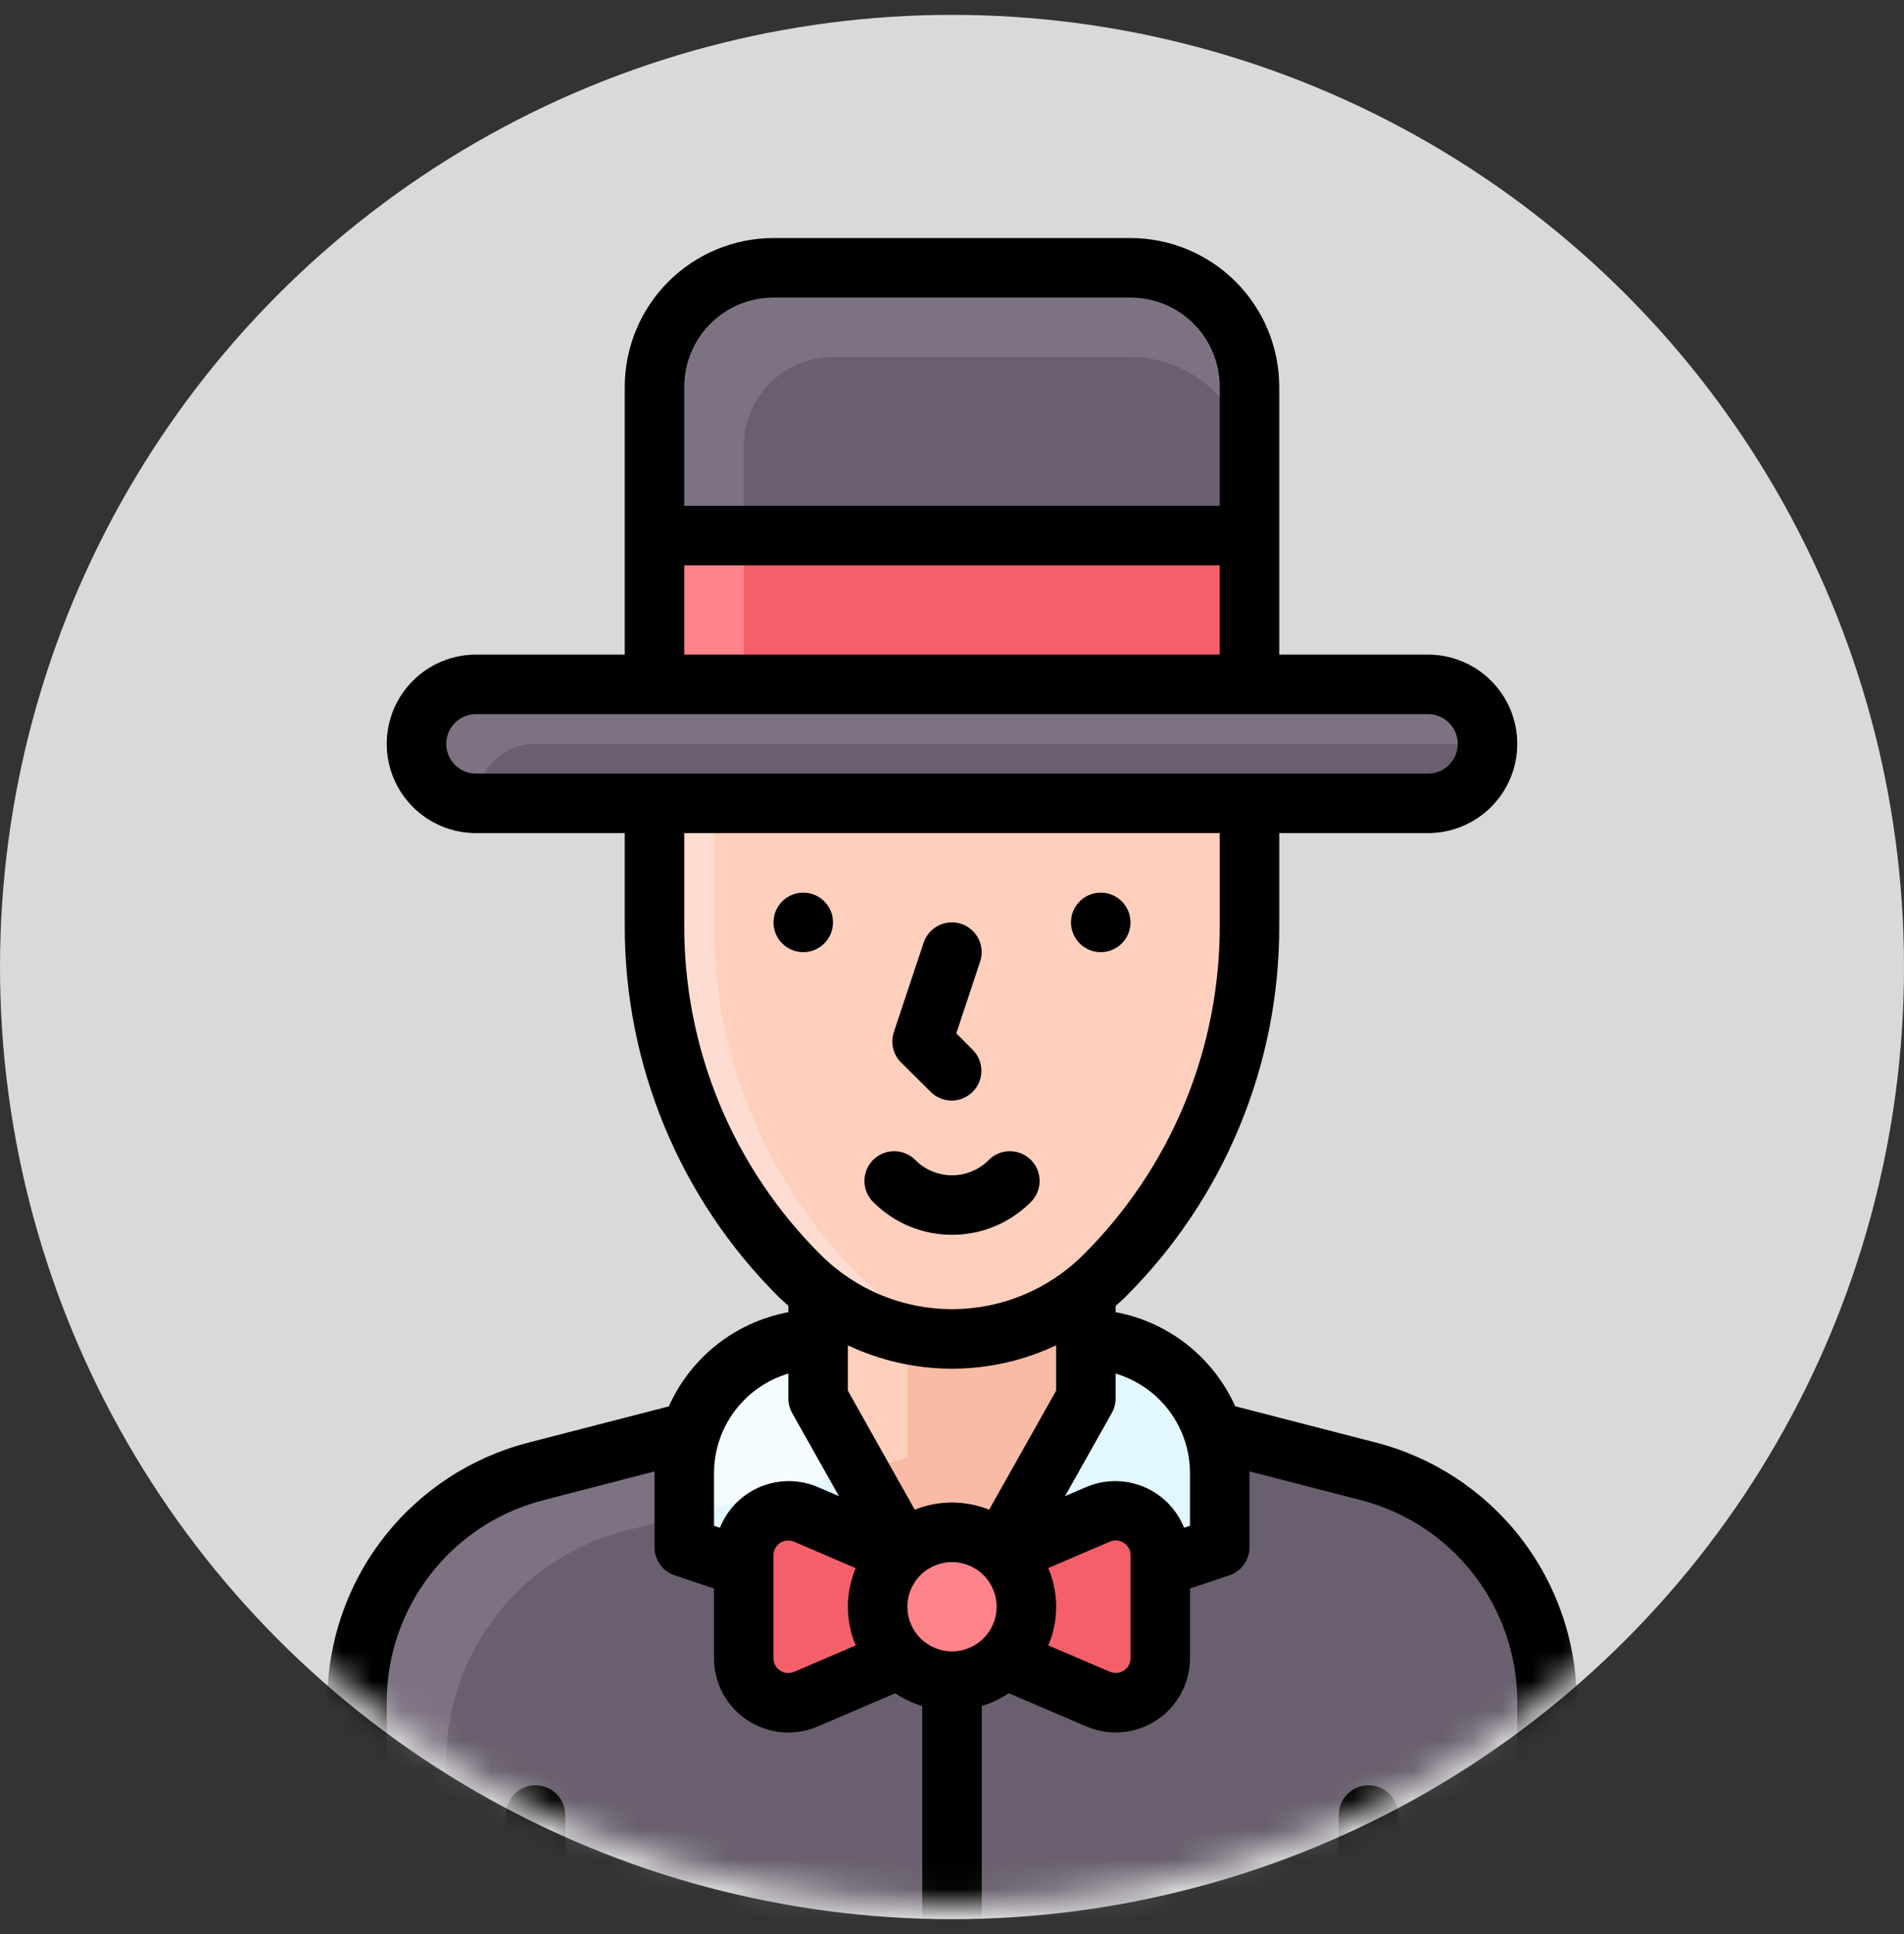 <svg width="64" height="65" viewBox="0 0 64 65" fill="none" xmlns="http://www.w3.org/2000/svg">
<rect x="0" y="0" width="64" height="65" fill="#333333" stroke="none"/>
<circle cx="32" cy="32.5" r="32" fill="#D9D9D9"/>
<mask id="mask0_1151_1475" style="mask-type:alpha" maskUnits="userSpaceOnUse" x="0" y="0" width="64" height="64">
<circle cx="32" cy="32" r="32" fill="#D9D9D9"/>
</mask>
<g mask="url(#mask0_1151_1475)">
<path d="M46 49.451L36.5 47V40H27.5V47L18 49.451C16.282 49.895 14.761 50.896 13.675 52.299C12.588 53.702 11.999 55.426 12 57.2V69H52V57.2C52.001 55.426 51.412 53.702 50.325 52.299C49.239 50.896 47.718 49.895 46 49.451Z" fill="#7D7282"/>
<path d="M46 49.451L36.5 47V40H30.5V49L21 51.451C19.282 51.895 17.761 52.896 16.674 54.299C15.588 55.702 14.999 57.426 15 59.2V69H52V57.2C52.001 55.426 51.412 53.702 50.325 52.299C49.239 50.896 47.718 49.895 46 49.451Z" fill="#695F6E"/>
<path d="M23 49.5V52L32 55L41 52V49.5C41 48.306 40.526 47.162 39.682 46.318C38.838 45.474 37.694 45 36.5 45H27.5C26.306 45 25.162 45.474 24.318 46.318C23.474 47.162 23 48.306 23 49.5Z" fill="#F4FCFF"/>
<path d="M36.5 45H30.5V49L23 50.935V52L32 55L41 52V49.5C41 48.306 40.526 47.162 39.682 46.318C38.838 45.474 37.694 45 36.5 45Z" fill="#E3F7FF"/>
<path d="M27.5 40V47L32 55L36.5 47V40H27.5Z" fill="#FFCFBE"/>
<path d="M32 55L36.5 47V40H30.5V49L28.863 49.423L32 55Z" fill="#F9BBA5"/>
<path d="M22 23V13C22 11.939 22.421 10.922 23.172 10.172C23.922 9.421 24.939 9 26 9H38C39.061 9 40.078 9.421 40.828 10.172C41.579 10.922 42 11.939 42 13V23H22Z" fill="#7D7282"/>
<path d="M25 23V15C25 14.204 25.316 13.441 25.879 12.879C26.441 12.316 27.204 12 28 12H38C39.061 12 40.078 12.421 40.828 13.172C41.579 13.922 42 14.939 42 16V23H25Z" fill="#695F6E"/>
<path d="M22 18H42V23H22V18Z" fill="#FF838B"/>
<path d="M22 27V31.1C22 35.518 23.755 39.754 26.879 42.878C27.551 43.551 28.35 44.084 29.228 44.448C30.107 44.812 31.049 45 32 45C32.951 45 33.893 44.813 34.772 44.449C35.65 44.085 36.449 43.551 37.121 42.879C38.668 41.332 39.895 39.496 40.732 37.475C41.569 35.454 42 33.288 42 31.1V27H22Z" fill="#FFDCD2"/>
<path d="M28.879 42.879C29.994 43.99 31.441 44.708 33 44.922C34.559 44.708 36.006 43.99 37.121 42.879C38.668 41.332 39.895 39.496 40.732 37.475C41.569 35.454 42 33.288 42 31.1V27H24V31.1C24 33.288 24.431 35.454 25.268 37.475C26.105 39.496 27.332 41.332 28.879 42.879Z" fill="#FFCFBE"/>
<path d="M36.909 50.9L32 53V55L36.909 57.1C37.137 57.197 37.385 57.237 37.632 57.215C37.879 57.193 38.117 57.111 38.324 56.974C38.531 56.838 38.702 56.653 38.819 56.435C38.937 56.217 38.999 55.973 39 55.725V52.275C38.999 52.027 38.937 51.783 38.819 51.565C38.702 51.347 38.531 51.161 38.324 51.025C38.117 50.889 37.879 50.806 37.632 50.784C37.385 50.762 37.137 50.802 36.909 50.9Z" fill="#F45F69"/>
<path d="M27.091 50.9L32 53V55L27.091 57.1C26.863 57.197 26.615 57.237 26.368 57.215C26.121 57.193 25.883 57.111 25.676 56.974C25.469 56.838 25.299 56.653 25.181 56.435C25.063 56.217 25.001 55.973 25 55.725V52.275C25.001 52.027 25.063 51.783 25.181 51.565C25.299 51.347 25.469 51.161 25.676 51.025C25.883 50.889 26.121 50.806 26.368 50.784C26.615 50.762 26.863 50.802 27.091 50.9Z" fill="#F45F69"/>
<path d="M32 56.5C33.381 56.5 34.5 55.381 34.5 54C34.5 52.619 33.381 51.5 32 51.5C30.619 51.5 29.5 52.619 29.5 54C29.5 55.381 30.619 56.5 32 56.5Z" fill="#FF838B"/>
<path d="M48 23H16C14.895 23 14 23.895 14 25C14 26.105 14.895 27 16 27H48C49.105 27 50 26.105 50 25C50 23.895 49.105 23 48 23Z" fill="#7D7282"/>
<path d="M50 25H18C17.47 25 16.961 25.211 16.586 25.586C16.211 25.961 16 26.47 16 27H48C48.53 27 49.039 26.789 49.414 26.414C49.789 26.039 50 25.53 50 25Z" fill="#695F6E"/>
<path d="M25 18H42V23H25V18Z" fill="#F45F69"/>
<path d="M46.249 48.482L41.519 47.262C41.154 46.45 40.598 45.737 39.898 45.187C39.199 44.636 38.376 44.263 37.5 44.1V43.888C37.61 43.788 37.723 43.695 37.828 43.588C39.473 41.952 40.777 40.006 41.665 37.862C42.553 35.718 43.007 33.42 43 31.1V28H48C48.796 28 49.559 27.684 50.121 27.121C50.684 26.559 51 25.796 51 25C51 24.204 50.684 23.441 50.121 22.879C49.559 22.316 48.796 22 48 22H43V13C42.998 11.674 42.471 10.404 41.534 9.466C40.596 8.529 39.326 8.002 38 8H26C24.674 8.002 23.404 8.529 22.466 9.466C21.529 10.404 21.002 11.674 21 13V22H16C15.204 22 14.441 22.316 13.879 22.879C13.316 23.441 13 24.204 13 25C13 25.796 13.316 26.559 13.879 27.121C14.441 27.684 15.204 28 16 28H21V31.1C20.994 33.42 21.448 35.718 22.336 37.861C23.223 40.004 24.527 41.949 26.172 43.585C26.277 43.69 26.39 43.785 26.5 43.885V44.1C25.624 44.264 24.801 44.637 24.101 45.188C23.401 45.74 22.845 46.453 22.481 47.266L17.751 48.487C15.819 48.986 14.108 50.112 12.886 51.689C11.664 53.266 11 55.205 11 57.2V69C11 69.265 11.105 69.52 11.293 69.707C11.48 69.895 11.735 70 12 70H52C52.265 70 52.52 69.895 52.707 69.707C52.895 69.52 53 69.265 53 69V57.2C53.001 55.204 52.338 53.264 51.116 51.686C49.894 50.108 48.182 48.981 46.249 48.482ZM40 49.5V51.279L39.8 51.345C39.677 51.037 39.494 50.756 39.261 50.52C39.029 50.284 38.751 50.096 38.445 49.969C38.138 49.841 37.81 49.776 37.478 49.778C37.146 49.779 36.818 49.847 36.513 49.977L35.799 50.283L37.37 47.49C37.455 47.34 37.499 47.172 37.5 47V46.163C38.22 46.377 38.852 46.817 39.302 47.418C39.753 48.019 39.997 48.749 40 49.5ZM35.235 52.7L37.303 51.813C37.379 51.78 37.462 51.766 37.545 51.773C37.628 51.78 37.708 51.808 37.778 51.853C37.847 51.899 37.904 51.961 37.944 52.035C37.983 52.108 38.003 52.19 38.003 52.273V55.723C38.003 55.806 37.983 55.888 37.944 55.961C37.904 56.035 37.847 56.097 37.778 56.143C37.708 56.188 37.628 56.216 37.545 56.223C37.462 56.23 37.379 56.216 37.303 56.183L35.236 55.3C35.411 54.889 35.501 54.447 35.501 54C35.501 53.553 35.41 53.111 35.235 52.7ZM28.764 55.3L26.697 56.186C26.621 56.219 26.538 56.233 26.455 56.226C26.372 56.219 26.292 56.191 26.222 56.146C26.153 56.1 26.096 56.038 26.056 55.964C26.017 55.891 25.997 55.809 25.997 55.726V52.276C25.997 52.193 26.017 52.111 26.056 52.038C26.096 51.964 26.153 51.902 26.222 51.856C26.292 51.811 26.372 51.783 26.455 51.776C26.538 51.769 26.621 51.783 26.697 51.816L28.765 52.703C28.59 53.114 28.5 53.556 28.5 54.003C28.5 54.45 28.59 54.892 28.765 55.303L28.764 55.3ZM28.5 46.738V45.214C29.594 45.731 30.79 46 32 46C33.21 46 34.406 45.731 35.5 45.214V46.738L33.248 50.738C32.446 50.417 31.55 50.417 30.748 50.738L28.5 46.738ZM23 13C23 12.204 23.316 11.441 23.879 10.879C24.441 10.316 25.204 10 26 10H38C38.796 10 39.559 10.316 40.121 10.879C40.684 11.441 41 12.204 41 13V17H23V13ZM23 19H41V22H23V19ZM16 26C15.735 26 15.48 25.895 15.293 25.707C15.105 25.52 15 25.265 15 25C15 24.735 15.105 24.48 15.293 24.293C15.48 24.105 15.735 24 16 24H48C48.265 24 48.52 24.105 48.707 24.293C48.895 24.48 49 24.735 49 25C49 25.265 48.895 25.52 48.707 25.707C48.52 25.895 48.265 26 48 26H16ZM23 31.1V28H41V31.1C41.005 33.157 40.603 35.194 39.816 37.095C39.029 38.995 37.872 40.721 36.414 42.171C35.243 43.342 33.656 43.999 32 43.999C30.345 43.999 28.757 43.342 27.586 42.171C26.128 40.721 24.971 38.995 24.184 37.095C23.397 35.194 22.995 33.157 23 31.1ZM24 49.5C24.003 48.749 24.247 48.019 24.698 47.418C25.148 46.817 25.78 46.377 26.5 46.163V47C26.5 47.172 26.544 47.34 26.628 47.49L28.2 50.283L27.486 49.977C27.181 49.847 26.853 49.779 26.521 49.778C26.19 49.777 25.861 49.842 25.555 49.969C25.249 50.097 24.971 50.284 24.739 50.52C24.506 50.757 24.323 51.037 24.2 51.345L24 51.279V49.5ZM31 68H19V61C19 60.735 18.895 60.48 18.707 60.293C18.52 60.105 18.265 60 18 60C17.735 60 17.48 60.105 17.293 60.293C17.105 60.48 17 60.735 17 61V68H13V57.2C13 55.648 13.516 54.14 14.467 52.914C15.417 51.687 16.748 50.811 18.251 50.423L22 49.452V49.5V52C22 52.21 22.066 52.414 22.189 52.584C22.312 52.755 22.485 52.882 22.684 52.948L24 53.387V55.725C24 56.139 24.102 56.546 24.298 56.911C24.494 57.276 24.777 57.586 25.123 57.814C25.468 58.042 25.865 58.18 26.277 58.217C26.69 58.254 27.105 58.188 27.485 58.025L30.09 56.908C30.371 57.094 30.678 57.24 31 57.339V68ZM30.5 54C30.5 53.703 30.588 53.413 30.753 53.167C30.918 52.92 31.152 52.728 31.426 52.614C31.7 52.501 32.002 52.471 32.293 52.529C32.584 52.587 32.851 52.73 33.061 52.939C33.27 53.149 33.413 53.416 33.471 53.707C33.529 53.998 33.499 54.3 33.386 54.574C33.272 54.848 33.08 55.082 32.833 55.247C32.587 55.412 32.297 55.5 32 55.5C31.602 55.5 31.221 55.342 30.939 55.061C30.658 54.779 30.5 54.398 30.5 54ZM51 68H47V61C47 60.735 46.895 60.48 46.707 60.293C46.52 60.105 46.265 60 46 60C45.735 60 45.48 60.105 45.293 60.293C45.105 60.48 45 60.735 45 61V68H33V57.337C33.322 57.238 33.629 57.093 33.91 56.906L36.515 58.023C36.895 58.186 37.31 58.252 37.722 58.215C38.134 58.179 38.531 58.04 38.876 57.812C39.222 57.585 39.505 57.275 39.701 56.91C39.897 56.546 40 56.139 40 55.725V53.387L41.316 52.948C41.515 52.882 41.688 52.755 41.811 52.584C41.934 52.414 42 52.21 42 52V49.5C42 49.484 42 49.468 42 49.451L45.751 50.419C47.254 50.807 48.585 51.684 49.535 52.912C50.486 54.139 51.001 55.648 51 57.2V68Z" fill="black"/>
<path d="M32.001 41.5C32.491 41.501 32.976 41.405 33.429 41.218C33.882 41.03 34.294 40.755 34.64 40.409C34.735 40.316 34.812 40.206 34.864 40.084C34.916 39.962 34.944 39.831 34.945 39.698C34.946 39.565 34.921 39.434 34.871 39.311C34.821 39.188 34.746 39.076 34.652 38.982C34.558 38.889 34.447 38.814 34.324 38.764C34.201 38.714 34.069 38.688 33.937 38.69C33.804 38.691 33.672 38.718 33.55 38.771C33.428 38.823 33.318 38.899 33.226 38.995C32.9 39.319 32.46 39.5 32.001 39.5C31.542 39.5 31.101 39.319 30.776 38.995C30.684 38.899 30.573 38.823 30.451 38.771C30.329 38.718 30.198 38.691 30.065 38.69C29.933 38.688 29.801 38.714 29.678 38.764C29.555 38.814 29.443 38.889 29.349 38.982C29.256 39.076 29.181 39.188 29.131 39.311C29.081 39.434 29.055 39.565 29.057 39.698C29.058 39.831 29.085 39.962 29.138 40.084C29.19 40.206 29.266 40.316 29.362 40.409C29.708 40.755 30.12 41.03 30.573 41.218C31.026 41.405 31.511 41.501 32.001 41.5Z" fill="black"/>
<path d="M37 32C37.552 32 38 31.552 38 31C38 30.448 37.552 30 37 30C36.448 30 36 30.448 36 31C36 31.552 36.448 32 37 32Z" fill="black"/>
<path d="M27 32C27.552 32 28 31.552 28 31C28 30.448 27.552 30 27 30C26.448 30 26 30.448 26 31C26 31.552 26.448 32 27 32Z" fill="black"/>
<path d="M31.294 36.707C31.482 36.889 31.735 36.99 31.997 36.988C32.259 36.986 32.51 36.88 32.695 36.695C32.881 36.51 32.986 36.259 32.988 35.997C32.99 35.734 32.89 35.482 32.708 35.293L32.145 34.729L32.946 32.316C32.987 32.191 33.004 32.06 32.994 31.929C32.985 31.797 32.95 31.669 32.891 31.552C32.832 31.434 32.75 31.329 32.651 31.243C32.552 31.157 32.436 31.092 32.312 31.05C32.187 31.009 32.055 30.992 31.924 31.002C31.793 31.011 31.665 31.046 31.547 31.105C31.43 31.164 31.325 31.245 31.239 31.345C31.153 31.444 31.087 31.559 31.046 31.684L30.046 34.684C29.987 34.86 29.978 35.049 30.021 35.23C30.063 35.411 30.155 35.576 30.287 35.707L31.294 36.707Z" fill="black"/>
</g>
</svg>
